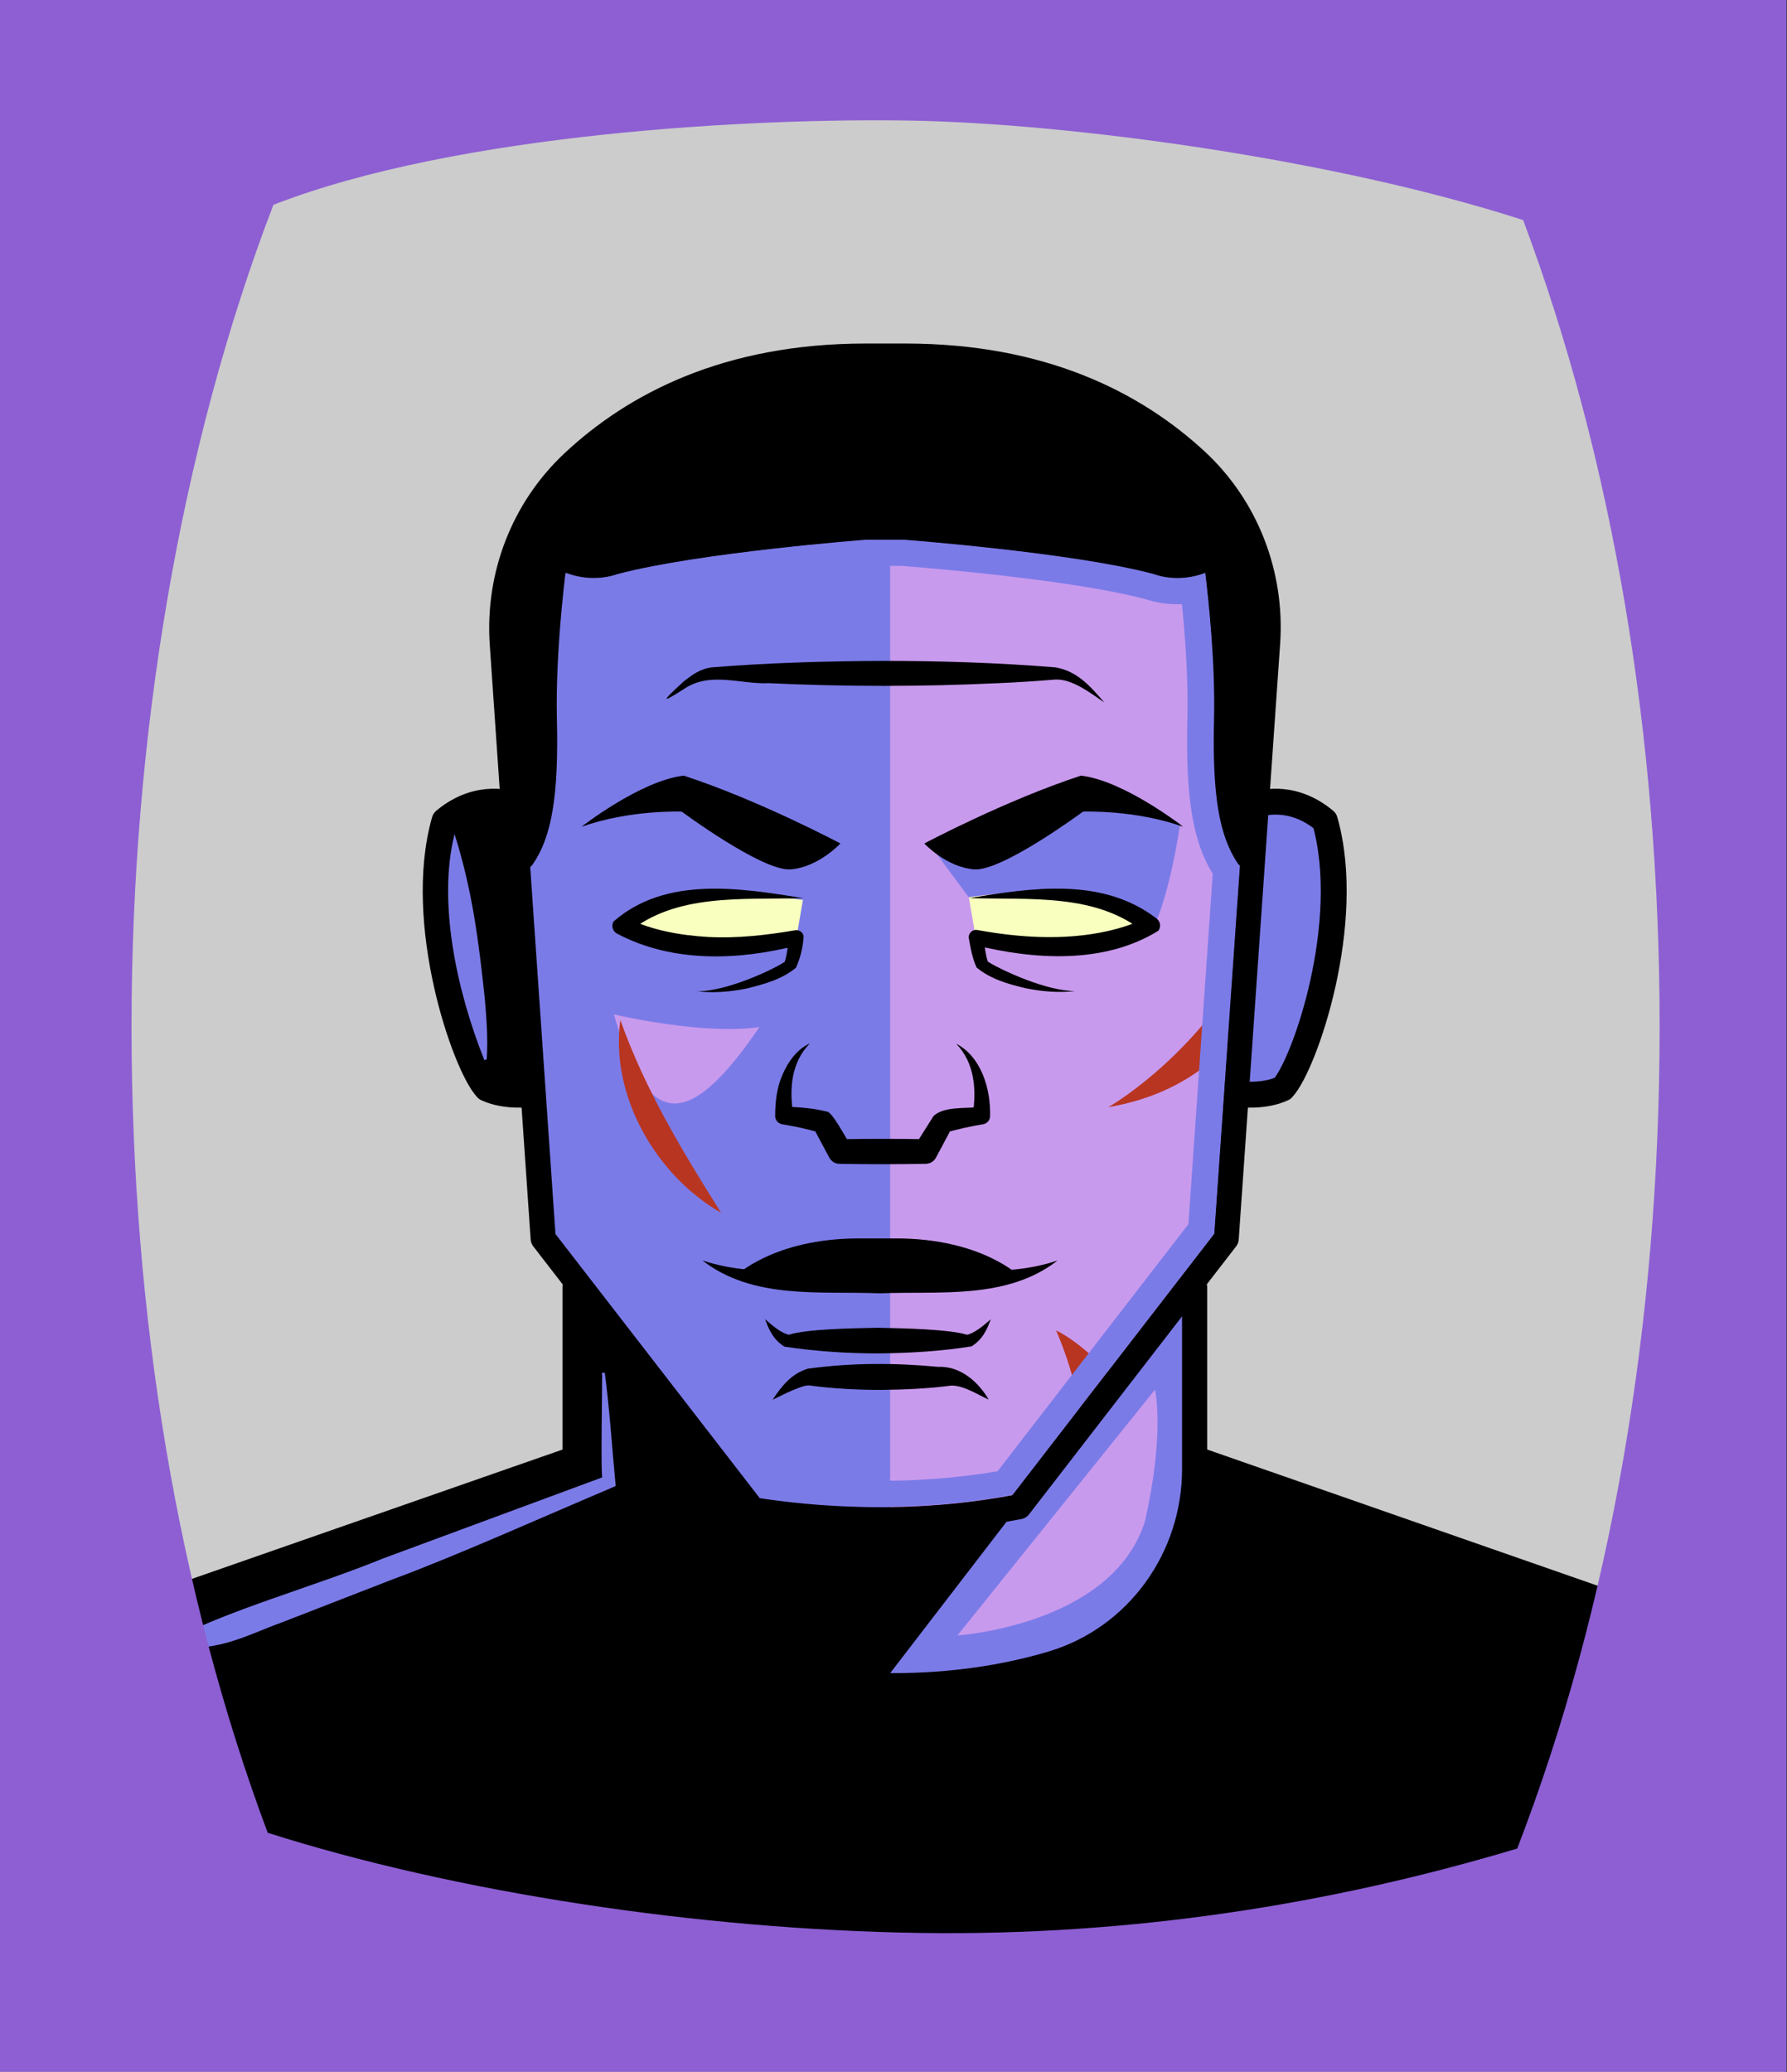 <svg id="Capa_2" xmlns="http://www.w3.org/2000/svg" xmlns:xlink="http://www.w3.org/1999/xlink" viewBox="0 0 69.02 80">
<rect x="0" y="0" width="69.02" height="80" fill="#333333" stroke="none"/>
<defs >
<style >
.cls-1{fill:#c89aed;}.cls-2{fill:#f8ffbf;}.cls-3{fill:#7b7be8;}.cls-4{fill:#a88347;}.cls-5{fill:#782ab5;}.cls-6{stroke-miterlimit:10;}.cls-6,.cls-7,.cls-8,.cls-9,.cls-10,.cls-11,.cls-12{fill:none;}.cls-6,.cls-7,.cls-8,.cls-12{stroke:#000;}.cls-7{stroke-width:.96px;}.cls-7,.cls-8,.cls-9,.cls-12{stroke-linecap:round;stroke-linejoin:round;}.cls-9{stroke:#deb778;stroke-dasharray:0 0 0 4.06;}.cls-13{fill:#deb778;}.cls-14{fill:url(#USGS_19_Inundación_de_tierra_2);}.cls-11{stroke:#1d1d1b;stroke-dasharray:0 0 2 2;stroke-width:.3px;}.cls-15{fill:#fcf0c5;}.cls-16{fill:#b83521;}.cls-12{stroke-width:.97px;}
</style>
<pattern id="USGS_19_Inundación_de_tierra_2" x="0" y="0" width="72" height="72" patternTransform="translate(195.52 -16207) rotate(-90)" patternUnits="userSpaceOnUse" viewBox="0 0 72 72">
<g >
<rect class="cls-10" width="72" height="72">
</rect>
<g >
<line class="cls-11" x1="71" y1="71" x2="144.44" y2="71">
</line>
<line class="cls-11" x1="71" y1="67" x2="144.44" y2="67">
</line>
<line class="cls-11" x1="71" y1="63" x2="144.44" y2="63">
</line>
<line class="cls-11" x1="71" y1="59" x2="144.44" y2="59">
</line>
<line class="cls-11" x1="71" y1="55" x2="144.44" y2="55">
</line>
<line class="cls-11" x1="71" y1="51" x2="144.44" y2="51">
</line>
<line class="cls-11" x1="71" y1="47" x2="144.44" y2="47">
</line>
<line class="cls-11" x1="71" y1="43" x2="144.44" y2="43">
</line>
<line class="cls-11" x1="71" y1="39" x2="144.44" y2="39">
</line>
<line class="cls-11" x1="71" y1="35" x2="144.44" y2="35">
</line>
<line class="cls-11" x1="71" y1="31" x2="144.44" y2="31">
</line>
<line class="cls-11" x1="71" y1="27" x2="144.44" y2="27">
</line>
<line class="cls-11" x1="71" y1="23" x2="144.44" y2="23">
</line>
<line class="cls-11" x1="71" y1="19" x2="144.44" y2="19">
</line>
<line class="cls-11" x1="71" y1="15" x2="144.44" y2="15">
</line>
<line class="cls-11" x1="71" y1="11" x2="144.44" y2="11">
</line>
<line class="cls-11" x1="71" y1="7" x2="144.44" y2="7">
</line>
<line class="cls-11" x1="71" y1="3" x2="144.44" y2="3">
</line>
</g>
<g >
<line class="cls-11" x1="-1" y1="71" x2="72.44" y2="71">
</line>
<line class="cls-11" x1="-1" y1="67" x2="72.44" y2="67">
</line>
<line class="cls-11" x1="-1" y1="63" x2="72.44" y2="63">
</line>
<line class="cls-11" x1="-1" y1="59" x2="72.44" y2="59">
</line>
<line class="cls-11" x1="-1" y1="55" x2="72.44" y2="55">
</line>
<line class="cls-11" x1="-1" y1="51" x2="72.44" y2="51">
</line>
<line class="cls-11" x1="-1" y1="47" x2="72.44" y2="47">
</line>
<line class="cls-11" x1="-1" y1="43" x2="72.44" y2="43">
</line>
<line class="cls-11" x1="-1" y1="39" x2="72.44" y2="39">
</line>
<line class="cls-11" x1="-1" y1="35" x2="72.44" y2="35">
</line>
<line class="cls-11" x1="-1" y1="31" x2="72.44" y2="31">
</line>
<line class="cls-11" x1="-1" y1="27" x2="72.44" y2="27">
</line>
<line class="cls-11" x1="-1" y1="23" x2="72.44" y2="23">
</line>
<line class="cls-11" x1="-1" y1="19" x2="72.44" y2="19">
</line>
<line class="cls-11" x1="-1" y1="15" x2="72.44" y2="15">
</line>
<line class="cls-11" x1="-1" y1="11" x2="72.44" y2="11">
</line>
<line class="cls-11" x1="-1" y1="7" x2="72.44" y2="7">
</line>
<line class="cls-11" x1="-1" y1="3" x2="72.44" y2="3">
</line>
<line class="cls-11" x1="1.04" y1="69" x2="74.48" y2="69">
</line>
<line class="cls-11" x1="1.04" y1="65" x2="74.48" y2="65">
</line>
<line class="cls-11" x1="1.04" y1="61" x2="74.48" y2="61">
</line>
<line class="cls-11" x1="1.04" y1="57" x2="74.48" y2="57">
</line>
<line class="cls-11" x1="1.04" y1="53" x2="74.48" y2="53">
</line>
<line class="cls-11" x1="1.04" y1="49" x2="74.48" y2="49">
</line>
<line class="cls-11" x1="1.04" y1="45" x2="74.48" y2="45">
</line>
<line class="cls-11" x1="1.04" y1="41" x2="74.48" y2="41">
</line>
<line class="cls-11" x1="1.04" y1="37" x2="74.48" y2="37">
</line>
<line class="cls-11" x1="1.04" y1="33" x2="74.48" y2="33">
</line>
<line class="cls-11" x1="1.04" y1="29" x2="74.48" y2="29">
</line>
<line class="cls-11" x1="1.04" y1="25" x2="74.48" y2="25">
</line>
<line class="cls-11" x1="1.04" y1="21" x2="74.48" y2="21">
</line>
<line class="cls-11" x1="1.04" y1="17" x2="74.48" y2="17">
</line>
<line class="cls-11" x1="1.04" y1="13" x2="74.48" y2="13">
</line>
<line class="cls-11" x1="1.04" y1="9" x2="74.48" y2="9">
</line>
<line class="cls-11" x1="1.04" y1="5" x2="74.48" y2="5">
</line>
<line class="cls-11" x1="1.04" y1="1" x2="74.48" y2="1">
</line>
</g>
<g >
<line class="cls-11" x1="-73" y1="71" x2=".44" y2="71">
</line>
<line class="cls-11" x1="-73" y1="67" x2=".44" y2="67">
</line>
<line class="cls-11" x1="-73" y1="63" x2=".44" y2="63">
</line>
<line class="cls-11" x1="-73" y1="59" x2=".44" y2="59">
</line>
<line class="cls-11" x1="-73" y1="55" x2=".44" y2="55">
</line>
<line class="cls-11" x1="-73" y1="51" x2=".44" y2="51">
</line>
<line class="cls-11" x1="-73" y1="47" x2=".44" y2="47">
</line>
<line class="cls-11" x1="-73" y1="43" x2=".44" y2="43">
</line>
<line class="cls-11" x1="-73" y1="39" x2=".44" y2="39">
</line>
<line class="cls-11" x1="-73" y1="35" x2=".44" y2="35">
</line>
<line class="cls-11" x1="-73" y1="31" x2=".44" y2="31">
</line>
<line class="cls-11" x1="-73" y1="27" x2=".44" y2="27">
</line>
<line class="cls-11" x1="-73" y1="23" x2=".44" y2="23">
</line>
<line class="cls-11" x1="-73" y1="19" x2=".44" y2="19">
</line>
<line class="cls-11" x1="-73" y1="15" x2=".44" y2="15">
</line>
<line class="cls-11" x1="-73" y1="11" x2=".44" y2="11">
</line>
<line class="cls-11" x1="-73" y1="7" x2=".44" y2="7">
</line>
<line class="cls-11" x1="-73" y1="3" x2=".44" y2="3">
</line>
<line class="cls-11" x1="-70.96" y1="69" x2="2.48" y2="69">
</line>
<line class="cls-11" x1="-70.96" y1="65" x2="2.48" y2="65">
</line>
<line class="cls-11" x1="-70.96" y1="61" x2="2.48" y2="61">
</line>
<line class="cls-11" x1="-70.96" y1="57" x2="2.48" y2="57">
</line>
<line class="cls-11" x1="-70.96" y1="53" x2="2.48" y2="53">
</line>
<line class="cls-11" x1="-70.96" y1="49" x2="2.48" y2="49">
</line>
<line class="cls-11" x1="-70.96" y1="45" x2="2.48" y2="45">
</line>
<line class="cls-11" x1="-70.96" y1="41" x2="2.48" y2="41">
</line>
<line class="cls-11" x1="-70.96" y1="37" x2="2.48" y2="37">
</line>
<line class="cls-11" x1="-70.96" y1="33" x2="2.48" y2="33">
</line>
<line class="cls-11" x1="-70.96" y1="29" x2="2.48" y2="29">
</line>
<line class="cls-11" x1="-70.96" y1="25" x2="2.48" y2="25">
</line>
<line class="cls-11" x1="-70.96" y1="21" x2="2.48" y2="21">
</line>
<line class="cls-11" x1="-70.96" y1="17" x2="2.48" y2="17">
</line>
<line class="cls-11" x1="-70.96" y1="13" x2="2.48" y2="13">
</line>
<line class="cls-11" x1="-70.96" y1="9" x2="2.48" y2="9">
</line>
<line class="cls-11" x1="-70.96" y1="5" x2="2.48" y2="5">
</line>
<line class="cls-11" x1="-70.96" y1="1" x2="2.48" y2="1">
</line>
</g>
</g>
</pattern>
</defs>
  <path
     style="opacity:1;vector-effect:none;fill:#cccccc;fill-opacity:1;fill-rule:nonzero;stroke:none;stroke-width:4.495;stroke-linecap:butt;stroke-linejoin:miter;stroke-miterlimit:4;stroke-dasharray:none;stroke-dashoffset:0;stroke-opacity:1"
     d="M -0.08,0.361 V 80.361 H 68.92 V 0.361 Z"
     id="rect4304"/>

<g id="Capa_10">
<g >
<path class="cls-3" d="M63.85,62.4l-3.37,10.98-26.07,3.99-25.95-5.24-1.12-10.72,14.72-5.24,.25-6.74-1.25-1.87-.62-5.36-1.75-.25s-1.37-2.87-1.75-6.12c-.37-3.24,.25-4.24,.25-4.24l2.62-.87s0-.09-.02-.26v-.02c-.1-1.26-.48-6.4-.48-7.7,0-1.5,3-8.86,13.6-8.86s13.35,2.74,15.34,6.99c1.75,4.24,.38,9.73,.38,9.73l.26,.08,2.73,.79s-.12,8.11-1.87,10.85c-1.37,0-2-.25-2-.25l-.12,5.74-1.87,2,.5,6.61,17.59,5.98Z">
</path>
<path d="M22.06,56.17s-.68,6,6.21,7.93c7.19,1.93,12.36,.81,14.89-1.11s3.45-4.61,3.09-6.56c5.93,2.1,16.16,5.65,16.16,5.65l-1.62,12.06-26.85,4.66-25.33-5.88-1.28-11.5,14.72-5.24Z">
</path>
<path d="M48.63,30.6l.26,.08-.39,2.37-1.09-2.29-.3-9.36-1.59,.4s-4.09-.8-7.67-1.1c-3.59-.3-10.76,.1-13.25,.7-2.48,.6-3.18,0-3.18,0,0,0-.4,5.58-.4,7.37s-.7,4.28-.7,4.28l-.53-2.59v-.02c-.1-1.26-.48-6.4-.48-7.7,0-1.5,3-8.86,13.6-8.86s13.35,2.74,15.34,6.99c1.75,4.24,.38,9.73,.38,9.73Z">
</path>
<path class="cls-1" d="M34.38,58.57V20.18s7.47,1.06,8.52,1.14,4.14,.49,4.14,.49l.49,9.9,1.06,1.95-1.22,14.12-8.04,10.39-4.95,.41Z">
</path>
<path class="cls-2" d="M44.31,35.78s-1.54-1.25-3.36-1.31c-2.56,0-3.53,.17-3.53,.17l.28,1.65s4.27,1.03,6.61-.51Z">
</path>
<path class="cls-2" d="M24.12,35.89s1.54-1.25,3.36-1.31c2.56,0,3.53,.17,3.53,.17l-.28,1.65s-4.27,1.03-6.61-.51Z">
</path>
<path d="M19.81,30.72s-2.39,.15-2.89,2.14,1.14,8.48,1.77,9.09c1.38,.28,1.75,.25,1.75,.25l-.63-11.48Z">
</path>
<path class="cls-3" d="M37.41,34.64l-1.54-2.08,5.97-1.79s3.18,.5,3.74,1.06c-.45,2.9-1,3.91-1,3.91,0,0-1.49-1.92-7.16-1.1Z">
</path>
<path class="cls-1" d="M23.71,39.17s3.42,.81,5.62,.49c-2.93,4.32-4.4,3.67-5.62-.49Z">
</path>
<path class="cls-1" d="M44.61,53.66l-7.63,9.49s5.97-.39,7.24-4.4c.78-3.43,.39-5.09,.39-5.09Z">
</path>
<path d="M39.33,58.17l-6.82,8.87-14.66-1.16,4.21-9.71,.21-6.36,6.52,8.15s6.78,1.23,10.55,.21Z">
</path>
<path class="cls-16" d="M43.07,53.32s-1.02-1.31-2.28-1.95c.8,1.86,.97,3.38,.97,3.38l1.31-1.44Z">
</path>
<path class="cls-16" d="M42.81,42.75s3.06-1.72,5.29-5.48c-.13,1.97-.19,2.42-.19,2.42,0,0-1.34,2.42-5.09,3.06Z">
</path>
<path class="cls-8" d="M19.81,31.07s-1.29-.51-2.64,.62c-1.12,3.93,.79,9.44,1.63,10.34,.73,.34,1.63,.22,1.63,.22">
</path>
<path class="cls-8" d="M48.53,31.07s1.29-.51,2.64,.62c1.12,3.93-.79,9.44-1.63,10.34-.73,.34-1.63,.22-1.63,.22">
</path>
<path class="cls-12" d="M48.96,24.82l-1.6,23.01-8,10.35c-4.23,.82-8.07,.47-10.28,.12l-8.1-10.47-1.58-22.97c-.18-2.63,.81-5.2,2.73-7,2.36-2.21,5.94-4.11,11.3-4.11h1.54c5.3,0,8.86,1.85,11.22,4.03,1.95,1.8,2.95,4.4,2.77,7.04Z">
</path>
<path class="cls-7" d="M48.2,33.11c-.63-.93-.92-2.37-.85-5.32s-.42-6.4-.42-6.4c0,0-.98,.77-2.25,.33-3.24-.86-9.74-1.34-9.74-1.34h-1.5s-6.49,.48-9.74,1.34c-1.27,.43-2.25-.33-2.25-.33,0,0-.49,3.45-.42,6.4s-.21,4.39-.85,5.32">
</path>
<path d="M42.63,27.11c-.54-.37-1.23-.9-1.87-.87-.74,.06-1.47,.11-2.21,.14-2.95,.14-5.9,.14-8.85,0-1.07,.05-2.15-.42-3.15,.14-1,.64-1.09,.66-.14-.21,.3-.23,.61-.48,1.08-.54,2.21-.18,4.42-.24,6.64-.25,2.21,0,4.43,.07,6.64,.25,.85,.15,1.35,.74,1.87,1.34h0Z">
</path>
<path d="M22.48,31.91s2.27-1.77,3.93-1.96c2.93,.96,6.05,2.62,6.05,2.62,0,0-.85,.92-1.93,1s-4.2-2.23-4.2-2.23c0,0-2-.08-3.85,.58Z">
</path>
<path d="M45.68,31.91s-2.27-1.77-3.93-1.96c-2.93,.96-6.05,2.62-6.05,2.62,0,0,.85,.92,1.93,1s4.2-2.23,4.2-2.23c0,0,2-.08,3.85,.58Z">
</path>
<path d="M31.02,34.68c-2.36,.07-4.93-.2-6.78,1.35,0,0-.03-.59-.03-.59,.92,.48,2.09,.68,3.14,.74,1.13,.06,2.25-.07,3.37-.26,.15-.02,.3,.08,.32,.24-.03,.42-.12,.82-.3,1.21-.54,.45-1.25,.64-1.9,.8-.63,.13-1.28,.18-1.91,.11,1.11,0,2.84-.79,3.38-1.14,.09-.29,.13-.65,.15-.96l.36,.32c-2.28,.59-4.84,.69-6.99-.45-.17-.09-.23-.31-.13-.47,2.02-1.76,4.89-1.29,7.32-.9h0Z">
</path>
<path d="M37.44,34.68c2.41-.4,5.13-.82,7.22,.78,.16,.11,.19,.33,.08,.48-2.1,1.3-4.8,1.12-7.1,.55,0,0,.36-.32,.36-.32,.02,.31,.06,.67,.15,.96,.54,.34,2.27,1.14,3.38,1.14-.63,.07-1.28,.02-1.91-.11-.65-.15-1.36-.35-1.9-.8-.17-.37-.23-.74-.3-1.13-.03-.19,.14-.35,.32-.32,1.65,.3,3.36,.41,5.01,.05,.53-.12,1.08-.29,1.51-.52l-.03,.59c-1.86-1.55-4.43-1.28-6.78-1.35h0Z">
</path>
<path d="M36.91,40.29c.99,.5,1.36,1.76,1.33,2.81,0,.15-.11,.28-.26,.31-.48,.08-1.01,.19-1.46,.33l.25-.2-.62,1.16c-.08,.16-.25,.24-.41,.24-1.11,.02-2.21,.02-3.32,0-.17,0-.31-.1-.39-.24l-.62-1.16,.25,.2c-.44-.14-.98-.25-1.46-.33-.15-.03-.26-.16-.26-.31,0-.55,.06-1.11,.29-1.62,.22-.5,.56-.97,1.05-1.19-.73,.74-.8,1.79-.64,2.75l-.31-.31c.55,.03,1.04,.05,1.59,.19,.22-.02,.72,1,.95,1.31,0,0-.41-.24-.41-.24,1.1-.02,2.19-.02,3.29,0l-.41,.24,.7-1.11,.02-.03c.43-.39,1.27-.27,1.82-.35,0,0-.31,.31-.31,.31,.15-.96,.08-2.01-.64-2.75h0Z">
</path>
<path d="M40.85,48.67c-1.95,1.52-4.54,1.18-6.86,1.27-2.32-.09-4.91,.25-6.86-1.27,2.24,.75,4.55,.2,6.86,.27,2.31-.07,4.63,.49,6.86-.27h0Z">
</path>
<path d="M38.27,50.93c-.14,.39-.31,.79-.75,1.06-1.2,.19-2.41,.26-3.61,.27-1.2,0-2.41-.08-3.61-.26-.44-.27-.61-.68-.75-1.06,.3,.26,.63,.54,.92,.6,.67-.22,2.41-.25,3.44-.27,1.03,.02,2.77,.06,3.44,.27,.29-.06,.62-.34,.92-.6h0Z">
</path>
<path d="M38.2,54.05c-.46-.21-.96-.54-1.44-.55-.88,.12-1.84,.16-2.74,.17-.89,0-1.86-.05-2.74-.17-.1-.02-.27,.03-.43,.09-.33,.12-.66,.29-1.01,.46,.34-.51,.71-1,1.36-1.2,1.69-.23,3.35-.23,5.04-.07,.85-.04,1.55,.58,1.95,1.27h0Z">
</path>
<path d="M39.38,49.28s-1.46-1.46-4.77-1.46h-1.44c-3.3,0-4.77,1.46-4.77,1.46,0,0,3.56,.23,5.6,.23s5.37-.23,5.37-.23Z">
</path>
<line class="cls-12" x1="22.15" y1="56.34" x2="5.98" y2="61.98">
</line>
<line class="cls-12" x1="46.21" y1="56.34" x2="62.38" y2="61.98">
</line>
<path class="cls-12" d="M22.21,49.7v6.79c0,3.15,1.84,6.06,4.76,7.23,2.15,.86,4.75,1.37,7.56,1.37,2.21,0,4.3-.31,6.13-.86,3.28-.99,5.48-4.07,5.48-7.5v-7.02">
</path>
<path class="cls-16" d="M23.96,39.39c.96,2.69,2.37,5.02,3.89,7.44-2.51-1.44-4.29-4.51-3.89-7.44h0Z">
</path>
<path class="cls-3" d="M34.86,21.86s.06,0,.1,0c4.12,.34,7.49,.8,9.26,1.27,.4,.13,.81,.2,1.23,.2,.07,0,.13,0,.2,0,.12,1.18,.25,2.89,.21,4.42-.07,3.02,.2,4.73,.98,5.99l-.94,13.53-7.37,9.54c-1.46,.25-2.98,.37-4.54,.37-1.35,0-2.73-.09-4.1-.28l-7.46-9.64-.93-13.48c.8-1.27,1.08-2.99,1.01-6.04-.04-1.57,.09-3.29,.21-4.42,.07,0,.14,0,.21,0,.4,0,.81-.06,1.2-.19,2.98-.78,8.96-1.25,9.36-1.28h1.39m.04-1.01h-1.46s-6.45,.49-9.61,1.33c-.32,.11-.63,.15-.91,.15-.42,0-.79-.09-1.08-.2-.14,1.14-.38,3.53-.33,5.64,.07,2.94-.19,4.51-.93,5.6-.03,.04-.06,.07-.1,.1l.98,14.17,7.89,10.2c1.26,.19,2.85,.35,4.65,.35,1.57,0,3.3-.12,5.09-.46l7.79-10.09,.99-14.21s-.05-.03-.07-.06c-.74-1.09-1-2.66-.93-5.6,.05-2.11-.2-4.5-.34-5.64-.28,.11-.65,.2-1.07,.2-.29,0-.61-.04-.94-.16-3.13-.83-9.56-1.31-9.62-1.32h0Z">
</path>
<path class="cls-3" d="M23.36,53.01c.19,1.46,.28,2.91,.42,4.37l-.32,.14c-2.46,1.04-5.89,2.58-8.36,3.49,0,0-4.22,1.64-4.22,1.64-1.42,.51-2.73,1.31-4.53,.81,2.46-1.31,5.7-2.16,8.44-3.28,0,0,8.49-3.14,8.49-3.14-.1,.37,0-4.11-.03-4.03,0,0,.1,0,.1,0h0Z">
</path>
<path class="cls-3" d="M17.55,32.19c.69,2.15,.95,4.22,1.18,6.43,.06,.73,.12,1.45,.07,2.28l-.09,.04c-1.06-2.65-1.82-6.1-1.15-8.75h0Z">
</path>
</g>
</g>

  <path
     style="opacity:1;vector-effect:none;fill:#8d5fd3;fill-opacity:1;fill-rule:nonzero;stroke:none;stroke-width:2.358;stroke-linecap:butt;stroke-linejoin:miter;stroke-miterlimit:4;stroke-dasharray:none;stroke-dashoffset:0;stroke-opacity:0.442"
     d="M 0,1.2e-7 V 80 H 69 V 1.2e-7 Z M 35.24,4.658 c 6.068,0.112 16.27,1.47 23.59,3.84 3.46,9.24 5.27,19.951 5.27,31.141 0,11.47 -1.89,22.39 -5.5,31.74 -7.2,2.16 -14.94,3.377 -23.02,3.26 -8.58,-0.124 -18.036,-1.573 -25.24,-3.869 -3.45,-9.22 -5.26,-19.931 -5.26,-31.131 0,-11.2 1.89,-22.38 5.48,-31.73 C 17.683,5.134 29.173,4.546 35.24,4.658 Z"
     id="rect4304" />


</svg>
